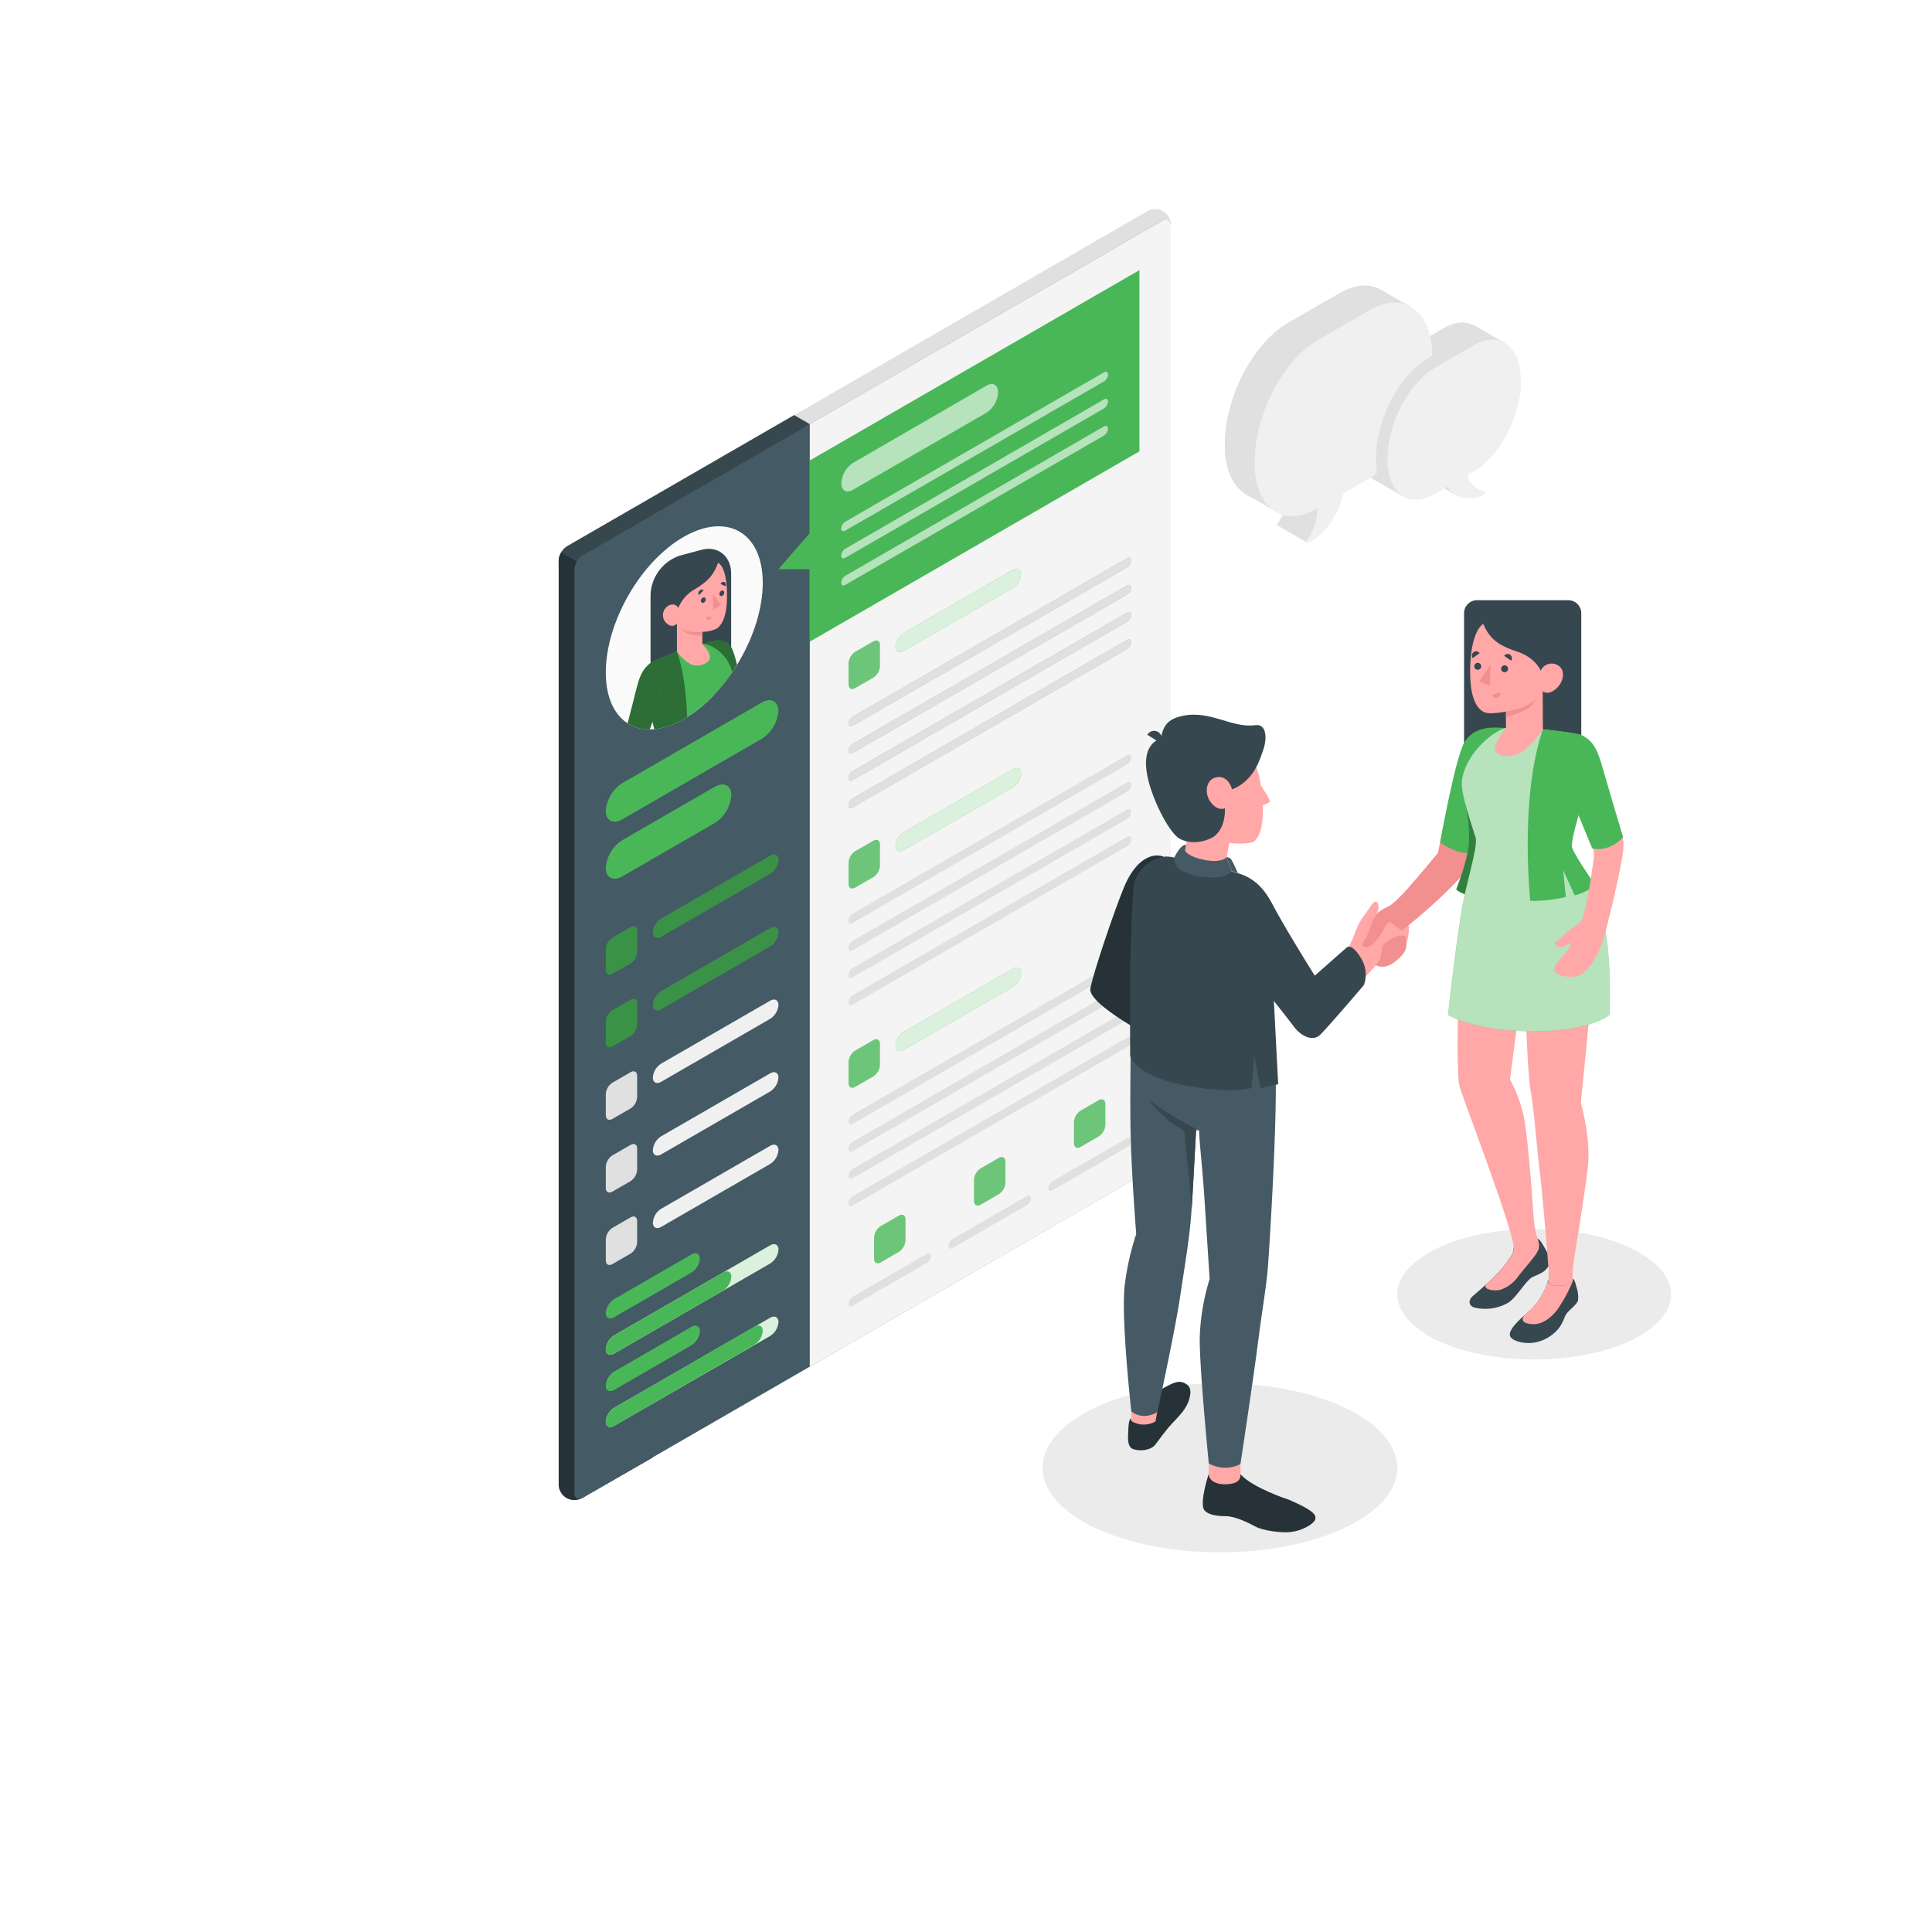<svg class="animated" id="freepik_stories-resume" xmlns="http://www.w3.org/2000/svg" xmlns:xlink="http://www.w3.org/1999/xlink" viewBox="0 0 500 500" version="1.1" xmlns:svgjs="http://svgjs.com/svgjs"><style>svg#freepik_stories-resume:not(.animated) .animable {opacity: 0;}svg#freepik_stories-resume.animated #freepik--speech-bubbles--inject-72 {animation: 1.5s Infinite  linear floating;animation-delay: 1.5s;}            @keyframes floating {                0% {                    opacity: 1;                    transform: translateY(0px);                }                50% {                    transform: translateY(-10px);                }                100% {                    opacity: 1;                    transform: translateY(0px);                }            }        .animator-hidden { display: none; }</style><g id="freepik--Floor--inject-72" class="animable animator-hidden" style="transform-origin: 250px 333.31px;"><path d="M97.75,412.85c84.08,43.93,220.42,43.93,304.5,0s84.09-115.15,0-159.08-220.42-43.93-304.5,0S13.66,368.92,97.75,412.85Z" style="fill: rgb(245, 245, 245); transform-origin: 250px 333.31px;" id="el97liy3ocvz" class="animable"></path></g><g id="freepik--Shadow--inject-72" class="animable" style="transform-origin: 351.13px 359.91px;"><ellipse cx="315.71" cy="379.86" rx="45.91" ry="21.88" style="fill: rgb(235, 235, 235); transform-origin: 315.71px 379.86px;" id="eluegrwdpv1j" class="animable"></ellipse><ellipse cx="397.04" cy="334.96" rx="35.42" ry="16.88" style="fill: rgb(235, 235, 235); transform-origin: 397.04px 334.96px;" id="el8wxog8e6n3u" class="animable"></ellipse></g><g id="freepik--Plants--inject-72" class="animable animator-hidden" style="transform-origin: 125.269px 336.065px;"><path d="M144.59,330.23c-2-10.56-9.32-25.61-18.25-34-8.59-8.06-21.34-10.87-26.42-7.15s-1.75,11.76,8.11,21.56c11.13,11.05,32.5,41.71,36.56,59.08Z" style="fill: #49B758; transform-origin: 121.077px 328.59px;" id="elmns6phr3m8i" class="animable"></path><g id="elyt9v88ryvr"><g style="opacity: 0.2; transform-origin: 121.077px 328.59px;" class="animable" id="elgfl2n9xdn39"><path d="M144.59,330.23c-2-10.56-9.32-25.61-18.25-34-8.59-8.06-21.34-10.87-26.42-7.15s-1.75,11.76,8.11,21.56c11.13,11.05,32.5,41.71,36.56,59.08Z" id="elfr2hxjeboxo" class="animable" style="transform-origin: 121.077px 328.59px;"></path></g></g><path d="M144.59,355.64a.51.51,0,0,1-.5-.46c-2.52-26.6-21.12-56.5-39-62.73a.51.51,0,0,1-.31-.64.51.51,0,0,1,.64-.31c18.54,6.45,37.09,36.17,39.69,63.59a.51.51,0,0,1-.45.55Z" style="fill: rgb(255, 255, 255); transform-origin: 124.933px 323.557px;" id="el5019hnra8to" class="animable"></path><path d="M144.59,382.49s-3.46,2.76-15,1.68-17.49-9.33-17.49-12.87,10.61-4.15,12.91-12.93a15.34,15.34,0,0,1-8.84,4.69c-6,1.13-10.82-.79-12.19-11.72a19.6,19.6,0,0,0,8.82-.73c4.75-1.53,5.88-4.14,4.64-4.7s-7.86,0-12.1-1.61-1-23.69,1.78-25.26,15.93,2.13,18.49,4.11c2.28,1.76,5.48,4.81,4,11.26a16.17,16.17,0,0,0,4-5.88c1.24-3,2.14-2.3,4-1.15a9,9,0,0,1,4.39,6c.45,2.8-.28,12.46-4.22,15.6,0,0,3.78.48,6.87-5.9,0,0,6,2.42,7.36,6.34S154.85,372.53,144.59,382.49Z" style="fill: #49B758; transform-origin: 128.135px 351.541px;" id="el1grh71qhlle" class="animable"></path><path d="M145.61,384.67a.51.51,0,0,1-.5-.44c-2.64-21.61-19.07-50-35.18-60.66a.5.5,0,0,1,.56-.84c16.31,10.85,33,39.53,35.61,61.38a.5.5,0,0,1-.43.56Z" style="fill: rgb(255, 255, 255); transform-origin: 127.906px 353.658px;" id="eljon26006gdm" class="animable"></path></g><g id="freepik--Device--inject-72" class="animable" style="transform-origin: 223.805px 221.165px;"><path d="M146.62,387.69a4.65,4.65,0,0,1-2-3.67V145.11a4.78,4.78,0,0,1,2.17-3.75l150-86.62a4.07,4.07,0,0,1,6.23,3.6L150.82,387.61A4.64,4.64,0,0,1,146.62,387.69Z" style="fill: rgb(224, 224, 224); transform-origin: 223.821px 221.136px;" id="elmk5ayr552dp" class="animable"></path><path d="M148.65,149.65l60.93-39.87-4.06-2.35-58.76,33.93a4.78,4.78,0,0,0-2.17,3.75v2.19Z" style="fill: rgb(55, 71, 79); transform-origin: 177.085px 128.54px;" id="el4qaqqkfwnyb" class="animable"></path><g id="el503k6kk3beh"><path d="M148.65,149.65l60.93-39.87-4.06-2.35-58.76,33.93a4.78,4.78,0,0,0-2.17,3.75v2.19Z" style="fill: rgb(55, 71, 79); opacity: 0.2; transform-origin: 177.085px 128.54px;" class="animable" id="eltz4o2zzspq7"></path></g><path d="M169,156.68,145.22,143a4.43,4.43,0,0,0-.63,2.13V384a4.07,4.07,0,0,0,6.23,3.59L169,377.14Z" style="fill: rgb(38, 50, 56); transform-origin: 156.794px 265.606px;" id="el8vlxfgk9g5r" class="animable"></path><g id="el5wwu28vgfzd"><path d="M169,156.68,145.22,143a4.43,4.43,0,0,0-.63,2.13V384a4.07,4.07,0,0,0,6.23,3.59L169,377.14Z" style="fill: rgb(38, 50, 56); opacity: 0.4; transform-origin: 156.794px 265.606px;" class="animable" id="el7citz7dy4nd"></path></g><path d="M150.82,387.61l150-86.62a4.78,4.78,0,0,0,2.17-3.75V58.34c0-1.38-1-1.94-2.17-1.25l-150,86.62a4.78,4.78,0,0,0-2.17,3.75v238.9C148.65,387.74,149.62,388.3,150.82,387.61Z" style="fill: rgb(69, 90, 100); transform-origin: 225.82px 222.35px;" id="elru5y215kwa" class="animable"></path><g id="elsx8omzrf8ar"><path d="M150.82,387.61l150-86.62a4.78,4.78,0,0,0,2.17-3.75V58.34c0-1.38-1-1.94-2.17-1.25l-150,86.62a4.78,4.78,0,0,0-2.17,3.75v238.9C148.65,387.74,149.62,388.3,150.82,387.61Z" style="fill: rgb(69, 90, 100); opacity: 0.1; transform-origin: 225.82px 222.35px;" class="animable" id="el9hr8hdce9t"></path></g><path d="M161.11,202.64l36-20.8c2.39-1.38,4.33-.4,4.33,2.19a9.29,9.29,0,0,1-4.33,7.19l-36,20.8c-2.4,1.38-4.33.4-4.33-2.19A9.26,9.26,0,0,1,161.11,202.64Z" style="fill: #49B758; transform-origin: 179.11px 196.93px;" id="el5psvupe2rpv" class="animable"></path><path d="M161.11,217.4l23.83-13.76c2.39-1.38,4.33-.4,4.33,2.19a9.29,9.29,0,0,1-4.33,7.19l-23.83,13.76c-2.4,1.38-4.33.4-4.33-2.19A9.26,9.26,0,0,1,161.11,217.4Z" style="fill: #49B758; transform-origin: 173.025px 215.21px;" id="elwxb4t8fh22b" class="animable"></path><path d="M158.51,242.66l4.66-2.69c1-.55,1.73-.1,1.73,1v5.38a3.83,3.83,0,0,1-1.73,3L158.51,252c-1,.56-1.73.11-1.73-1v-5.38A3.84,3.84,0,0,1,158.51,242.66Z" style="fill: #49B758; transform-origin: 160.84px 245.988px;" id="elik7me86putf" class="animable"></path><g id="elkcpieyztxmg"><path d="M158.51,242.66l4.66-2.69c1-.55,1.73-.1,1.73,1v5.38a3.83,3.83,0,0,1-1.73,3L158.51,252c-1,.56-1.73.11-1.73-1v-5.38A3.84,3.84,0,0,1,158.51,242.66Z" style="opacity: 0.2; transform-origin: 160.84px 245.988px;" class="animable" id="elwsullt4riy"></path></g><path d="M158.51,261.43l4.66-2.69c1-.56,1.73-.11,1.73,1v5.38a3.86,3.86,0,0,1-1.73,3l-4.66,2.69c-1,.55-1.73.1-1.73-1v-5.38A3.81,3.81,0,0,1,158.51,261.43Z" style="fill: #49B758; transform-origin: 160.84px 264.772px;" id="el6h72bfg007s" class="animable"></path><g id="elehevbzy5juw"><g style="opacity: 0.2; transform-origin: 160.84px 264.772px;" class="animable" id="elln6p7561ko"><path d="M158.51,261.43l4.66-2.69c1-.56,1.73-.11,1.73,1v5.38a3.86,3.86,0,0,1-1.73,3l-4.66,2.69c-1,.55-1.73.1-1.73-1v-5.38A3.81,3.81,0,0,1,158.51,261.43Z" id="elt24dnf7p5m8" class="animable" style="transform-origin: 160.84px 264.772px;"></path></g></g><path d="M171.13,256.49l28.16-16.27c1.2-.69,2.17-.2,2.17,1.1a4.64,4.64,0,0,1-2.17,3.59l-28.16,16.27c-1.2.69-2.17.2-2.17-1.1A4.64,4.64,0,0,1,171.13,256.49Z" style="fill: #49B758; transform-origin: 185.21px 250.7px;" id="elldbfs76nnph" class="animable"></path><g id="elxy9dy0bt7f8"><path d="M171.13,256.49l28.16-16.27c1.2-.69,2.17-.2,2.17,1.1a4.64,4.64,0,0,1-2.17,3.59l-28.16,16.27c-1.2.69-2.17.2-2.17-1.1A4.64,4.64,0,0,1,171.13,256.49Z" style="opacity: 0.2; transform-origin: 185.21px 250.7px;" class="animable" id="elunste152bb"></path></g><path d="M158.51,280.19l4.66-2.69c1-.56,1.73-.11,1.73,1v5.38a3.85,3.85,0,0,1-1.73,3l-4.66,2.69c-1,.55-1.73.1-1.73-1v-5.38A3.81,3.81,0,0,1,158.51,280.19Z" style="fill: rgb(224, 224, 224); transform-origin: 160.84px 283.532px;" id="el39eli4tpd59" class="animable"></path><path d="M171.13,275.25,199.29,259c1.2-.69,2.17-.2,2.17,1.1a4.62,4.62,0,0,1-2.17,3.59l-28.16,16.27c-1.2.69-2.17.2-2.17-1.1A4.64,4.64,0,0,1,171.13,275.25Z" style="fill: rgb(240, 240, 240); transform-origin: 185.21px 269.48px;" id="elo2u9jnsb27" class="animable"></path><path d="M158.51,299l4.66-2.69c1-.56,1.73-.11,1.73,1v5.38a3.85,3.85,0,0,1-1.73,3l-4.66,2.69c-1,.55-1.73.1-1.73-1V302A3.81,3.81,0,0,1,158.51,299Z" style="fill: rgb(224, 224, 224); transform-origin: 160.84px 302.342px;" id="el0kkdlt1vpdbf" class="animable"></path><path d="M171.13,294.06l28.16-16.26c1.2-.7,2.17-.2,2.17,1.09a4.64,4.64,0,0,1-2.17,3.6l-28.16,16.26c-1.2.69-2.17.2-2.17-1.1A4.64,4.64,0,0,1,171.13,294.06Z" style="fill: rgb(240, 240, 240); transform-origin: 185.21px 288.273px;" id="ell24k7yxw7h" class="animable"></path><path d="M158.51,317.76l4.66-2.69c1-.56,1.73-.11,1.73,1v5.38a3.85,3.85,0,0,1-1.73,3l-4.66,2.69c-1,.55-1.73.1-1.73-1v-5.38A3.81,3.81,0,0,1,158.51,317.76Z" style="fill: rgb(224, 224, 224); transform-origin: 160.84px 321.102px;" id="el0gnj9a0hjntv" class="animable"></path><path d="M171.13,312.82l28.16-16.26c1.2-.7,2.17-.2,2.17,1.09a4.64,4.64,0,0,1-2.17,3.6l-28.16,16.26c-1.2.69-2.17.2-2.17-1.1A4.64,4.64,0,0,1,171.13,312.82Z" style="fill: rgb(240, 240, 240); transform-origin: 185.21px 307.033px;" id="el2rudncoga0d" class="animable"></path><path d="M158.94,336.22l20-11.57c1.2-.69,2.17-.2,2.17,1.1a4.64,4.64,0,0,1-2.17,3.59l-20,11.57c-1.19.69-2.16.2-2.16-1.09A4.65,4.65,0,0,1,158.94,336.22Z" style="fill: #49B758; transform-origin: 168.945px 332.78px;" id="elskos8gawvm" class="animable"></path><path d="M158.94,345.6l40.35-23.29c1.2-.69,2.17-.2,2.17,1.09a4.64,4.64,0,0,1-2.17,3.6l-40.35,23.29c-1.19.69-2.16.2-2.16-1.09A4.65,4.65,0,0,1,158.94,345.6Z" style="fill: #49B758; transform-origin: 179.12px 336.3px;" id="eldfqvet72q6p" class="animable"></path><g id="elaqex7agrdv9"><path d="M158.94,345.6l40.35-23.29c1.2-.69,2.17-.2,2.17,1.09a4.64,4.64,0,0,1-2.17,3.6l-40.35,23.29c-1.19.69-2.16.2-2.16-1.09A4.65,4.65,0,0,1,158.94,345.6Z" style="fill: rgb(255, 255, 255); opacity: 0.8; transform-origin: 179.12px 336.3px;" class="animable" id="elxxzcceydgj"></path></g><path d="M158.94,345.6l28.17-16.26c1.19-.69,2.16-.2,2.16,1.1a4.65,4.65,0,0,1-2.16,3.59l-28.17,16.26c-1.19.69-2.16.2-2.16-1.09A4.65,4.65,0,0,1,158.94,345.6Z" style="fill: #49B758; transform-origin: 173.025px 339.815px;" id="elg0ee7sq0s1r" class="animable"></path><path d="M158.94,355l20-11.57c1.2-.69,2.17-.2,2.17,1.1a4.64,4.64,0,0,1-2.17,3.59l-20,11.57c-1.19.69-2.16.2-2.16-1.09A4.65,4.65,0,0,1,158.94,355Z" style="fill: #49B758; transform-origin: 168.945px 351.56px;" id="el0w9ymk3juiz" class="animable"></path><path d="M171.13,237.72l28.16-16.26c1.2-.69,2.17-.2,2.17,1.1a4.64,4.64,0,0,1-2.17,3.59l-28.16,16.26c-1.2.69-2.17.2-2.17-1.09A4.64,4.64,0,0,1,171.13,237.72Z" style="fill: #49B758; transform-origin: 185.21px 231.935px;" id="elpkw08p1xl9" class="animable"></path><g id="elb0duls6whkk"><path d="M171.13,237.72l28.16-16.26c1.2-.69,2.17-.2,2.17,1.1a4.64,4.64,0,0,1-2.17,3.59l-28.16,16.26c-1.2.69-2.17.2-2.17-1.09A4.64,4.64,0,0,1,171.13,237.72Z" style="opacity: 0.2; transform-origin: 185.21px 231.935px;" class="animable" id="els5remd5ec5"></path></g><path d="M158.94,355l20-11.57c1.2-.69,2.17-.2,2.17,1.1a4.64,4.64,0,0,1-2.17,3.59l-20,11.57c-1.19.69-2.16.2-2.16-1.09A4.65,4.65,0,0,1,158.94,355Z" style="fill: #49B758; transform-origin: 168.945px 351.56px;" id="elzpkajsp7xng" class="animable"></path><path d="M158.94,364.35l40.35-23.29c1.2-.69,2.17-.2,2.17,1.09a4.64,4.64,0,0,1-2.17,3.6L158.94,369c-1.19.7-2.16.2-2.16-1.09A4.65,4.65,0,0,1,158.94,364.35Z" style="fill: #49B758; transform-origin: 179.12px 355.032px;" id="ela4chmbkfs47" class="animable"></path><g id="elhxqgupbtax9"><path d="M158.94,364.35l40.35-23.29c1.2-.69,2.17-.2,2.17,1.09a4.64,4.64,0,0,1-2.17,3.6L158.94,369c-1.19.7-2.16.2-2.16-1.09A4.65,4.65,0,0,1,158.94,364.35Z" style="fill: rgb(255, 255, 255); opacity: 0.8; transform-origin: 179.12px 355.032px;" class="animable" id="elgdeutkqac4k"></path></g><path d="M158.94,364.35l36.29-21c1.2-.69,2.17-.2,2.17,1.1a4.64,4.64,0,0,1-2.17,3.59l-36.29,21c-1.19.7-2.16.2-2.16-1.09A4.65,4.65,0,0,1,158.94,364.35Z" style="fill: #49B758; transform-origin: 177.09px 356.197px;" id="elss0y6hu54u" class="animable"></path><path d="M300.84,57.09l-91.26,52.69v243.9L300.84,301a4.78,4.78,0,0,0,2.17-3.75V58.34C303,57,302,56.4,300.84,57.09Z" style="fill: rgb(235, 235, 235); transform-origin: 256.295px 205.241px;" id="ellemia0t4z38" class="animable"></path><g id="elxowtw6l7hy8"><path d="M300.84,57.09l-91.26,52.69v243.9L300.84,301a4.78,4.78,0,0,0,2.17-3.75V58.34C303,57,302,56.4,300.84,57.09Z" style="fill: rgb(250, 250, 250); opacity: 0.6; transform-origin: 256.295px 205.241px;" class="animable" id="elq8gh5965y4e"></path></g><polygon points="209.58 119.16 209.58 137.92 201.46 147.3 209.58 147.3 209.58 166.06 294.88 116.81 294.88 69.91 209.58 119.16" style="fill: #49B758; transform-origin: 248.17px 117.985px;" id="ellpbhgmxath" class="animable"></polygon><g id="elc90e9k5qedr"><g style="opacity: 0.6; transform-origin: 238.02px 113.285px;" class="animable" id="el59gxxsguusv"><path d="M220.74,119.81l34.56-20c1.67-1,3-.18,3,1.75v0a6.72,6.72,0,0,1-3,5.25l-34.56,19.95c-1.68,1-3,.18-3-1.75v0A6.69,6.69,0,0,1,220.74,119.81Z" style="fill: rgb(255, 255, 255); transform-origin: 238.02px 113.285px;" id="el8y478j0d033" class="animable"></path></g></g><path d="M218.79,135l66.89-38.62c.6-.34,1.08-.1,1.08.55a2.32,2.32,0,0,1-1.08,1.8L218.79,137.3c-.6.34-1.08.1-1.08-.55A2.32,2.32,0,0,1,218.79,135Z" style="fill: #49B758; transform-origin: 252.235px 116.84px;" id="ely6qsc2dg7g" class="animable"></path><path d="M218.79,135l66.89-38.62c.6-.34,1.08-.1,1.08.55a2.32,2.32,0,0,1-1.08,1.8L218.79,137.3c-.6.34-1.08.1-1.08-.55A2.32,2.32,0,0,1,218.79,135Z" style="fill: #49B758; transform-origin: 252.235px 116.84px;" id="elrh0ea05a2h" class="animable"></path><g id="ely8b18zvo4m7"><path d="M218.79,135l66.89-38.62c.6-.34,1.08-.1,1.08.55a2.32,2.32,0,0,1-1.08,1.8L218.79,137.3c-.6.34-1.08.1-1.08-.55A2.32,2.32,0,0,1,218.79,135Z" style="fill: rgb(255, 255, 255); opacity: 0.6; transform-origin: 252.235px 116.84px;" class="animable" id="elgbldoqdf36"></path></g><path d="M218.79,142l66.89-38.62c.6-.35,1.08-.1,1.08.55a2.3,2.3,0,0,1-1.08,1.79l-66.89,38.62c-.6.35-1.08.1-1.08-.55A2.3,2.3,0,0,1,218.79,142Z" style="fill: #49B758; transform-origin: 252.235px 123.86px;" id="el9zcfras8918" class="animable"></path><g id="elcgatog3283w"><path d="M218.79,142l66.89-38.62c.6-.35,1.08-.1,1.08.55a2.3,2.3,0,0,1-1.08,1.79l-66.89,38.62c-.6.35-1.08.1-1.08-.55A2.3,2.3,0,0,1,218.79,142Z" style="fill: rgb(255, 255, 255); opacity: 0.6; transform-origin: 252.235px 123.86px;" class="animable" id="elp0q8sofohfh"></path></g><g id="el6pib9bmzwm"><path d="M218.79,149l66.89-38.62c.6-.34,1.08-.1,1.08.55a2.32,2.32,0,0,1-1.08,1.8l-66.89,38.62c-.6.34-1.08.1-1.08-.55A2.32,2.32,0,0,1,218.79,149Z" style="fill: rgb(255, 255, 255); opacity: 0.6; transform-origin: 252.235px 130.865px;" class="animable" id="elj544rcbfzc7"></path></g><path d="M221.31,168.7,226,166c1-.56,1.73-.11,1.73,1v5.38a3.84,3.84,0,0,1-1.73,3l-4.66,2.69c-1,.55-1.73.1-1.73-1V171.7A3.81,3.81,0,0,1,221.31,168.7Z" style="fill: #49B758; transform-origin: 223.67px 172.032px;" id="elub3wfgtlun" class="animable"></path><g id="elv4a7kv8t4fm"><path d="M221.31,168.7,226,166c1-.56,1.73-.11,1.73,1v5.38a3.84,3.84,0,0,1-1.73,3l-4.66,2.69c-1,.55-1.73.1-1.73-1V171.7A3.81,3.81,0,0,1,221.31,168.7Z" style="fill: rgb(255, 255, 255); opacity: 0.2; transform-origin: 223.67px 172.032px;" class="animable" id="eld3ofjm6sklp"></path></g><path d="M233.93,163.76l28.16-16.27c1.2-.69,2.17-.2,2.17,1.1a4.64,4.64,0,0,1-2.17,3.59l-28.16,16.27c-1.2.69-2.17.2-2.17-1.1A4.64,4.64,0,0,1,233.93,163.76Z" style="fill: #49B758; transform-origin: 248.01px 157.97px;" id="el8ez9b8a6437" class="animable"></path><g id="elm30qeexo54o"><path d="M233.93,163.76l28.16-16.27c1.2-.69,2.17-.2,2.17,1.1a4.64,4.64,0,0,1-2.17,3.59l-28.16,16.27c-1.2.69-2.17.2-2.17-1.1A4.64,4.64,0,0,1,233.93,163.76Z" style="fill: rgb(255, 255, 255); opacity: 0.8; transform-origin: 248.01px 157.97px;" class="animable" id="el2g6qgiu6igd"></path></g><path d="M220.66,185.5l71-41c.6-.35,1.08-.1,1.08.54a2.31,2.31,0,0,1-1.08,1.8l-71,41c-.6.35-1.08.1-1.08-.55A2.3,2.3,0,0,1,220.66,185.5Z" style="fill: #49B758; transform-origin: 256.16px 166.17px;" id="elrddsuad966r" class="animable"></path><path d="M220.66,192.53l71-41c.6-.34,1.08-.1,1.08.55a2.32,2.32,0,0,1-1.08,1.8l-71,41c-.6.34-1.08.1-1.08-.55A2.32,2.32,0,0,1,220.66,192.53Z" style="fill: #49B758; transform-origin: 256.16px 173.205px;" id="elp65cj0wkt5r" class="animable"></path><path d="M220.66,199.57l71-41c.6-.35,1.08-.1,1.08.54a2.31,2.31,0,0,1-1.08,1.8l-71,41c-.6.35-1.08.1-1.08-.54A2.31,2.31,0,0,1,220.66,199.57Z" style="fill: #49B758; transform-origin: 256.16px 180.24px;" id="elhn5n8j7rl0b" class="animable"></path><path d="M220.66,206.62l71-41c.6-.34,1.08-.1,1.08.55a2.32,2.32,0,0,1-1.08,1.8l-71,41c-.6.34-1.08.1-1.08-.55A2.32,2.32,0,0,1,220.66,206.62Z" style="fill: #49B758; transform-origin: 256.16px 187.295px;" id="elzgn4qtjg8ug" class="animable"></path><path d="M220.66,185.5l71-41c.6-.35,1.08-.1,1.08.54a2.31,2.31,0,0,1-1.08,1.8l-71,41c-.6.35-1.08.1-1.08-.55A2.3,2.3,0,0,1,220.66,185.5Z" style="fill: rgb(224, 224, 224); transform-origin: 256.16px 166.17px;" id="ellbfg6va8gl" class="animable"></path><path d="M220.66,192.53l71-41c.6-.34,1.08-.1,1.08.55a2.32,2.32,0,0,1-1.08,1.8l-71,41c-.6.34-1.08.1-1.08-.55A2.32,2.32,0,0,1,220.66,192.53Z" style="fill: rgb(224, 224, 224); transform-origin: 256.16px 173.205px;" id="el66tt64i6nmr" class="animable"></path><path d="M220.66,199.57l71-41c.6-.35,1.08-.1,1.08.54a2.31,2.31,0,0,1-1.08,1.8l-71,41c-.6.35-1.08.1-1.08-.54A2.31,2.31,0,0,1,220.66,199.57Z" style="fill: rgb(224, 224, 224); transform-origin: 256.16px 180.24px;" id="eloh36j1aqasd" class="animable"></path><path d="M220.66,206.62l71-41c.6-.34,1.08-.1,1.08.55a2.32,2.32,0,0,1-1.08,1.8l-71,41c-.6.34-1.08.1-1.08-.55A2.32,2.32,0,0,1,220.66,206.62Z" style="fill: rgb(224, 224, 224); transform-origin: 256.16px 187.295px;" id="elp034q16gchk" class="animable"></path><g id="elnfxncj8kxal"><path d="M220.66,185.5l71-41c.6-.35,1.08-.1,1.08.54a2.31,2.31,0,0,1-1.08,1.8l-71,41c-.6.35-1.08.1-1.08-.55A2.3,2.3,0,0,1,220.66,185.5Z" style="fill: rgb(224, 224, 224); opacity: 0.8; transform-origin: 256.16px 166.17px;" class="animable" id="elo1xp56obfwj"></path></g><g id="elohsb2rnd0dh"><path d="M220.66,192.53l71-41c.6-.34,1.08-.1,1.08.55a2.32,2.32,0,0,1-1.08,1.8l-71,41c-.6.34-1.08.1-1.08-.55A2.32,2.32,0,0,1,220.66,192.53Z" style="fill: rgb(224, 224, 224); opacity: 0.8; transform-origin: 256.16px 173.205px;" class="animable" id="el2h52u1dzo9w"></path></g><g id="el7bdo8jaajzj"><path d="M220.66,199.57l71-41c.6-.35,1.08-.1,1.08.54a2.31,2.31,0,0,1-1.08,1.8l-71,41c-.6.35-1.08.1-1.08-.54A2.31,2.31,0,0,1,220.66,199.57Z" style="fill: rgb(224, 224, 224); opacity: 0.8; transform-origin: 256.16px 180.24px;" class="animable" id="el0jd4nf9plkbk"></path></g><g id="el8gbtz4jpoje"><path d="M220.66,206.62l71-41c.6-.34,1.08-.1,1.08.55a2.32,2.32,0,0,1-1.08,1.8l-71,41c-.6.34-1.08.1-1.08-.55A2.32,2.32,0,0,1,220.66,206.62Z" style="fill: rgb(224, 224, 224); opacity: 0.8; transform-origin: 256.16px 187.295px;" class="animable" id="elah6a724oji"></path></g><path d="M220.66,236.5l71-41c.6-.35,1.08-.1,1.08.54a2.31,2.31,0,0,1-1.08,1.8l-71,41c-.6.35-1.08.1-1.08-.55A2.3,2.3,0,0,1,220.66,236.5Z" style="fill: rgb(224, 224, 224); transform-origin: 256.16px 217.17px;" id="elxt3sve0ow6" class="animable"></path><path d="M220.66,243.53l71-41c.6-.34,1.08-.1,1.08.55a2.32,2.32,0,0,1-1.08,1.8l-71,41c-.6.34-1.08.1-1.08-.55A2.32,2.32,0,0,1,220.66,243.53Z" style="fill: rgb(224, 224, 224); transform-origin: 256.16px 224.205px;" id="elna7m4bws8h" class="animable"></path><path d="M220.66,250.57l71-41c.6-.35,1.08-.1,1.08.54a2.31,2.31,0,0,1-1.08,1.8l-71,41c-.6.35-1.08.1-1.08-.54A2.31,2.31,0,0,1,220.66,250.57Z" style="fill: rgb(224, 224, 224); transform-origin: 256.16px 231.24px;" id="elox3ui6wwnf" class="animable"></path><path d="M220.66,257.62l71-41c.6-.34,1.08-.1,1.08.55a2.32,2.32,0,0,1-1.08,1.8l-71,41c-.6.34-1.08.1-1.08-.55A2.32,2.32,0,0,1,220.66,257.62Z" style="fill: rgb(224, 224, 224); transform-origin: 256.16px 238.295px;" id="elu8j1aazeprh" class="animable"></path><g id="el0nt3h7o9cj"><path d="M220.66,236.5l71-41c.6-.35,1.08-.1,1.08.54a2.31,2.31,0,0,1-1.08,1.8l-71,41c-.6.35-1.08.1-1.08-.55A2.3,2.3,0,0,1,220.66,236.5Z" style="fill: rgb(224, 224, 224); opacity: 0.8; transform-origin: 256.16px 217.17px;" class="animable" id="elqhp0mucb7vo"></path></g><g id="elsy69lkkck89"><path d="M220.66,243.53l71-41c.6-.34,1.08-.1,1.08.55a2.32,2.32,0,0,1-1.08,1.8l-71,41c-.6.34-1.08.1-1.08-.55A2.32,2.32,0,0,1,220.66,243.53Z" style="fill: rgb(224, 224, 224); opacity: 0.8; transform-origin: 256.16px 224.205px;" class="animable" id="elk6odkh7uv5"></path></g><g id="el6z3xnbx4s6p"><path d="M220.66,250.57l71-41c.6-.35,1.08-.1,1.08.54a2.31,2.31,0,0,1-1.08,1.8l-71,41c-.6.35-1.08.1-1.08-.54A2.31,2.31,0,0,1,220.66,250.57Z" style="fill: rgb(224, 224, 224); opacity: 0.8; transform-origin: 256.16px 231.24px;" class="animable" id="elt64p88534sb"></path></g><g id="elrh23l0rmok"><path d="M220.66,257.62l71-41c.6-.34,1.08-.1,1.08.55a2.32,2.32,0,0,1-1.08,1.8l-71,41c-.6.34-1.08.1-1.08-.55A2.32,2.32,0,0,1,220.66,257.62Z" style="fill: rgb(224, 224, 224); opacity: 0.8; transform-origin: 256.16px 238.295px;" class="animable" id="elndhwmct3bs"></path></g><path d="M220.66,288.5l71-41c.6-.35,1.08-.1,1.08.54a2.31,2.31,0,0,1-1.08,1.8l-71,41c-.6.35-1.08.1-1.08-.55A2.3,2.3,0,0,1,220.66,288.5Z" style="fill: rgb(224, 224, 224); transform-origin: 256.16px 269.17px;" id="elm54p9xbq7yj" class="animable"></path><path d="M220.66,295.53l71-41c.6-.34,1.08-.1,1.08.55a2.32,2.32,0,0,1-1.08,1.8l-71,41c-.6.34-1.08.1-1.08-.55A2.32,2.32,0,0,1,220.66,295.53Z" style="fill: rgb(224, 224, 224); transform-origin: 256.16px 276.205px;" id="elo7g9tck9va8" class="animable"></path><path d="M220.66,302.57l71-41c.6-.35,1.08-.1,1.08.54a2.31,2.31,0,0,1-1.08,1.8l-71,41c-.6.35-1.08.1-1.08-.54A2.31,2.31,0,0,1,220.66,302.57Z" style="fill: rgb(224, 224, 224); transform-origin: 256.16px 283.24px;" id="el9eyuki4ctiw" class="animable"></path><path d="M220.66,309.62l71-41c.6-.34,1.08-.1,1.08.55a2.32,2.32,0,0,1-1.08,1.8l-71,41c-.6.34-1.08.1-1.08-.55A2.32,2.32,0,0,1,220.66,309.62Z" style="fill: rgb(224, 224, 224); transform-origin: 256.16px 290.295px;" id="el5zo8t4yufnc" class="animable"></path><g id="eloqrvfc18fm"><path d="M220.66,288.5l71-41c.6-.35,1.08-.1,1.08.54a2.31,2.31,0,0,1-1.08,1.8l-71,41c-.6.35-1.08.1-1.08-.55A2.3,2.3,0,0,1,220.66,288.5Z" style="fill: rgb(224, 224, 224); opacity: 0.8; transform-origin: 256.16px 269.17px;" class="animable" id="elymviimntnvi"></path></g><g id="ele05ubu3nzle"><path d="M220.66,295.53l71-41c.6-.34,1.08-.1,1.08.55a2.32,2.32,0,0,1-1.08,1.8l-71,41c-.6.34-1.08.1-1.08-.55A2.32,2.32,0,0,1,220.66,295.53Z" style="fill: rgb(224, 224, 224); opacity: 0.8; transform-origin: 256.16px 276.205px;" class="animable" id="el0sqjvg61xkum"></path></g><g id="elju923cj776m"><path d="M220.66,302.57l71-41c.6-.35,1.08-.1,1.08.54a2.31,2.31,0,0,1-1.08,1.8l-71,41c-.6.35-1.08.1-1.08-.54A2.31,2.31,0,0,1,220.66,302.57Z" style="fill: rgb(224, 224, 224); opacity: 0.8; transform-origin: 256.16px 283.24px;" class="animable" id="el33cvydjwdym"></path></g><g id="elwetnl40nbk"><path d="M220.66,309.62l71-41c.6-.34,1.08-.1,1.08.55a2.32,2.32,0,0,1-1.08,1.8l-71,41c-.6.34-1.08.1-1.08-.55A2.32,2.32,0,0,1,220.66,309.62Z" style="fill: rgb(224, 224, 224); opacity: 0.8; transform-origin: 256.16px 290.295px;" class="animable" id="el1v26g3nubswj"></path></g><path d="M221.31,220.29,226,217.6c1-.55,1.73-.1,1.73,1V224a3.81,3.81,0,0,1-1.73,3l-4.66,2.69c-1,.55-1.73.11-1.73-1v-5.38A3.82,3.82,0,0,1,221.31,220.29Z" style="fill: #49B758; transform-origin: 223.67px 223.646px;" id="el9f7m9lu1g9" class="animable"></path><g id="elgy8kkq62r5l"><path d="M221.31,220.29,226,217.6c1-.55,1.73-.1,1.73,1V224a3.81,3.81,0,0,1-1.73,3l-4.66,2.69c-1,.55-1.73.11-1.73-1v-5.38A3.82,3.82,0,0,1,221.31,220.29Z" style="fill: rgb(255, 255, 255); opacity: 0.2; transform-origin: 223.67px 223.646px;" class="animable" id="elsjtkrete1v"></path></g><path d="M233.93,215.35l28.16-16.26c1.2-.69,2.17-.2,2.17,1.09a4.64,4.64,0,0,1-2.17,3.6L233.93,220c-1.2.69-2.17.2-2.17-1.09A4.64,4.64,0,0,1,233.93,215.35Z" style="fill: #49B758; transform-origin: 248.01px 209.545px;" id="ele12yrfvemqj" class="animable"></path><g id="elgyv2ldtlojf"><path d="M233.93,215.35l28.16-16.26c1.2-.69,2.17-.2,2.17,1.09a4.64,4.64,0,0,1-2.17,3.6L233.93,220c-1.2.69-2.17.2-2.17-1.09A4.64,4.64,0,0,1,233.93,215.35Z" style="fill: rgb(255, 255, 255); opacity: 0.8; transform-origin: 248.01px 209.545px;" class="animable" id="el6cr25ms2j0c"></path></g><path d="M221.31,271.89,226,269.2c1-.56,1.73-.11,1.73,1v5.38a3.82,3.82,0,0,1-1.73,3l-4.66,2.69c-1,.55-1.73.1-1.73-1v-5.38A3.81,3.81,0,0,1,221.31,271.89Z" style="fill: #49B758; transform-origin: 223.67px 275.232px;" id="el92lpvkrnemc" class="animable"></path><g id="elcgob47bq5wt"><path d="M221.31,271.89,226,269.2c1-.56,1.73-.11,1.73,1v5.38a3.82,3.82,0,0,1-1.73,3l-4.66,2.69c-1,.55-1.73.1-1.73-1v-5.38A3.81,3.81,0,0,1,221.31,271.89Z" style="fill: rgb(255, 255, 255); opacity: 0.2; transform-origin: 223.67px 275.232px;" class="animable" id="elwcip0ecd0uc"></path></g><path d="M233.93,267l28.16-16.27c1.2-.69,2.17-.2,2.17,1.1a4.65,4.65,0,0,1-2.17,3.6l-28.16,16.26c-1.2.69-2.17.2-2.17-1.1A4.64,4.64,0,0,1,233.93,267Z" style="fill: #49B758; transform-origin: 248.01px 261.21px;" id="elxbu5fesspuc" class="animable"></path><g id="elwdw0h8sbdoc"><path d="M233.93,267l28.16-16.27c1.2-.69,2.17-.2,2.17,1.1a4.65,4.65,0,0,1-2.17,3.6l-28.16,16.26c-1.2.69-2.17.2-2.17-1.1A4.64,4.64,0,0,1,233.93,267Z" style="fill: rgb(255, 255, 255); opacity: 0.8; transform-origin: 248.01px 261.21px;" class="animable" id="ela5l93gq3el6"></path></g><path d="M227.94,317.31l4.66-2.69c1-.55,1.74-.1,1.74,1V321a3.82,3.82,0,0,1-1.74,3l-4.66,2.69c-.95.56-1.73.11-1.73-1v-5.38A3.86,3.86,0,0,1,227.94,317.31Z" style="fill: #49B758; transform-origin: 230.275px 320.658px;" id="elezzksjat1zd" class="animable"></path><path d="M220.66,335.59l19.23-11.1c.6-.34,1.08-.1,1.08.55a2.32,2.32,0,0,1-1.08,1.8l-19.23,11.1c-.6.34-1.08.1-1.08-.55A2.32,2.32,0,0,1,220.66,335.59Z" style="fill: rgb(224, 224, 224); transform-origin: 230.275px 331.215px;" id="elnflm5bfwq6" class="animable"></path><path d="M253.81,302.37l4.66-2.69c.95-.55,1.73-.1,1.73,1v5.38a3.83,3.83,0,0,1-1.73,3l-4.66,2.69c-1,.55-1.74.11-1.74-1v-5.38A3.83,3.83,0,0,1,253.81,302.37Z" style="fill: #49B758; transform-origin: 256.135px 305.716px;" id="elctfymff138p" class="animable"></path><path d="M246.52,320.65l19.23-11.1c.6-.35,1.08-.1,1.08.55a2.3,2.3,0,0,1-1.08,1.79L246.52,323c-.6.35-1.08.1-1.08-.54A2.31,2.31,0,0,1,246.52,320.65Z" style="fill: rgb(224, 224, 224); transform-origin: 256.135px 316.275px;" id="elj8sndct8nmb" class="animable"></path><path d="M279.67,287.43l4.66-2.69c.95-.56,1.73-.11,1.73,1v5.38a3.85,3.85,0,0,1-1.73,3l-4.66,2.69c-1,.55-1.73.1-1.73-1v-5.38A3.81,3.81,0,0,1,279.67,287.43Z" style="fill: #49B758; transform-origin: 282px 290.772px;" id="el7hp2lprunlo" class="animable"></path><g id="el4oe2v4j6wl2"><path d="M227.94,317.31l4.66-2.69c1-.55,1.74-.1,1.74,1V321a3.82,3.82,0,0,1-1.74,3l-4.66,2.69c-.95.56-1.73.11-1.73-1v-5.38A3.86,3.86,0,0,1,227.94,317.31Z" style="fill: rgb(255, 255, 255); opacity: 0.2; transform-origin: 230.275px 320.658px;" class="animable" id="el4hrrek1oks1"></path></g><g id="elvu5xko1smjs"><path d="M253.81,302.37l4.66-2.69c.95-.55,1.73-.1,1.73,1v5.38a3.83,3.83,0,0,1-1.73,3l-4.66,2.69c-1,.55-1.74.11-1.74-1v-5.38A3.83,3.83,0,0,1,253.81,302.37Z" style="fill: rgb(255, 255, 255); opacity: 0.2; transform-origin: 256.135px 305.716px;" class="animable" id="el7mjssl3ryye"></path></g><g id="el8vwpm6znefc"><path d="M279.67,287.43l4.66-2.69c.95-.56,1.73-.11,1.73,1v5.38a3.85,3.85,0,0,1-1.73,3l-4.66,2.69c-1,.55-1.73.1-1.73-1v-5.38A3.81,3.81,0,0,1,279.67,287.43Z" style="fill: rgb(255, 255, 255); opacity: 0.2; transform-origin: 282px 290.772px;" class="animable" id="elgzlinicfop5"></path></g><path d="M272.38,305.71l19.23-11.1c.6-.35,1.08-.1,1.08.54a2.31,2.31,0,0,1-1.08,1.8l-19.23,11.1c-.59.35-1.08.1-1.08-.55A2.33,2.33,0,0,1,272.38,305.71Z" style="fill: rgb(224, 224, 224); transform-origin: 281.995px 301.33px;" id="elxwhfnfvc8h" class="animable"></path><g style="clip-path: url(&quot;#freepik--clip-path--inject-72&quot;); transform-origin: 177.09px 164.826px;" id="el56gvjt5j25k" class="animable"><path d="M177.09,138.86c-11.22,6.32-20.31,22.07-20.31,35.17s9.09,18.48,20.31,12,20.31-22.22,20.31-35.18S188.3,132.53,177.09,138.86Z" style="fill: rgb(250, 250, 250); transform-origin: 177.09px 162.489px;" id="elafsend8mtmc" class="animable"></path><path d="M177.09,138.86c-11.22,6.32-20.31,22.07-20.31,35.17s9.09,18.48,20.31,12,20.31-22.22,20.31-35.18S188.3,132.53,177.09,138.86Z" style="fill: none; transform-origin: 177.09px 162.489px;" id="eln2vr6rxpvp" class="animable"></path><path d="M177.09,138.86c-11.22,6.32-20.31,22.07-20.31,35.17s9.09,18.48,20.31,12,20.31-22.22,20.31-35.18S188.3,132.53,177.09,138.86Z" style="fill: none; transform-origin: 177.09px 162.489px;" id="el4dfjwt381h9" class="animable"></path><path d="M186.93,179.23l-16.26,4.36a1.77,1.77,0,0,1-2.31-1.86V154.05A11.1,11.1,0,0,1,176,143.78l5.56-1.49c4.23-1.13,7.66,1.63,7.66,6.16v27.69A3.35,3.35,0,0,1,186.93,179.23Z" style="fill: rgb(55, 71, 79); transform-origin: 178.786px 162.857px;" id="eljyxxxv13np" class="animable"></path><path d="M187.71,186.39,186,178.84s0-10.19-1.45-11.13-1.87-1.12-1.87-1.12c1.86-.64,5.78-1.12,7,2.46,1.17,3.38,2.92,11.71,3.75,15.81Z" style="fill: rgb(242, 143, 143); transform-origin: 188.055px 176.266px;" id="elxjifr5uhv6" class="animable"></path><path d="M187.57,186.43l-5.8-19.75c2.57-1,5.87-1.83,7.47.82,1.44,2.38,3.74,14.85,4.19,17.36Z" style="fill: #49B758; transform-origin: 187.6px 176.076px;" id="elp9luyoxmyfm" class="animable"></path><g id="el3atgxsgbcha"><g style="opacity: 0.4; transform-origin: 187.6px 176.076px;" class="animable" id="elaxzm3vopfi"><path d="M187.57,186.43l-5.8-19.75c2.57-1,5.87-1.83,7.47.82,1.44,2.38,3.74,14.85,4.19,17.36Z" id="el7d0yb5b4l8" class="animable" style="transform-origin: 187.6px 176.076px;"></path></g></g><path d="M188.35,186.22l-5.7,1.53a13,13,0,0,1,1.59-4.65,9.28,9.28,0,0,1,4.68-3.51A33.32,33.32,0,0,0,188.35,186.22Z" style="fill: #49B758; transform-origin: 185.785px 183.67px;" id="elxlg9g849n8s" class="animable"></path><path d="M188.35,186.22l-5.7,1.53a13,13,0,0,1,1.59-4.65,9.28,9.28,0,0,1,4.68-3.51A33.32,33.32,0,0,0,188.35,186.22Z" style="fill: #49B758; transform-origin: 185.785px 183.67px;" id="elvyjq8f9r3k" class="animable"></path><g id="elexyh8946yi9"><g style="opacity: 0.7; transform-origin: 185.785px 183.67px;" class="animable" id="el3s5f93ksvik"><path d="M188.35,186.22l-5.7,1.53a13,13,0,0,1,1.59-4.65,9.28,9.28,0,0,1,4.68-3.51A33.32,33.32,0,0,0,188.35,186.22Z" id="elaseehmwt1q9" class="animable" style="transform-origin: 185.785px 183.67px;"></path></g></g><path d="M187.13,186.55l-16,4.27-1.76-5.45s4.67-10.93-1.1-13.74c.73-.55,6.88-2.95,6.88-2.95l6.61-2c1.26-.34,6.35,1.92,7.64,6.93.46,1.77.3,3.36-2.29,12.58C187.14,186.31,187.13,186.43,187.13,186.55Z" style="fill: #49B758; transform-origin: 178.936px 178.733px;" id="elgsbe0d6rx68" class="animable"></path><path d="M185.81,145.69c1.1.4,2.46,3,2.33,9.27-.11,5.32-1.71,7-2.51,7.64a8.6,8.6,0,0,1-3.86.91v3.17s2.08,2,1.95,3.52-3,2.6-4.94,1.7a11.16,11.16,0,0,1-3.59-3.22l0-7.3a1.68,1.68,0,0,1-2.39.15,2.83,2.83,0,0,1-.69-4c1-1.31,2.75-1.5,3.43-.19a9.87,9.87,0,0,1,4.3-4.85C183,150.57,184.72,148.86,185.81,145.69Z" style="fill: rgb(255, 168, 167); transform-origin: 179.859px 158.959px;" id="el5a70u5807bu" class="animable"></path><path d="M182.64,155.11a.92.92,0,0,1-.59.88.49.49,0,0,1-.65-.48.92.92,0,0,1,.59-.88A.49.49,0,0,1,182.64,155.11Z" style="fill: rgb(55, 71, 79); transform-origin: 182.02px 155.31px;" id="elwh5fx7aan3q" class="animable"></path><path d="M182.8,159.55l1.44.1a1,1,0,0,1-.93.81C182.91,160.43,182.68,160,182.8,159.55Z" style="fill: rgb(242, 143, 143); transform-origin: 183.504px 160.005px;" id="elfcrsje7jywd" class="animable"></path><path d="M187.72,151.71l-1.25-.59a.84.84,0,0,1,1-.51A.79.79,0,0,1,187.72,151.71Z" style="fill: rgb(55, 71, 79); transform-origin: 187.158px 151.146px;" id="elbr3p132ubs8" class="animable"></path><path d="M180.84,154.05l1.25-1.27a.67.67,0,0,0-1,.05A1,1,0,0,0,180.84,154.05Z" style="fill: rgb(55, 71, 79); transform-origin: 181.411px 153.315px;" id="elocic4thef5b" class="animable"></path><path d="M187.43,153.35a.91.91,0,0,1-.59.88.49.49,0,0,1-.65-.49.93.93,0,0,1,.59-.88A.49.49,0,0,1,187.43,153.35Z" style="fill: rgb(55, 71, 79); transform-origin: 186.81px 153.545px;" id="el82k7vmahh1n" class="animable"></path><polygon points="184.51 153.75 184.6 157.72 186.57 156.54 184.51 153.75" style="fill: rgb(242, 143, 143); transform-origin: 185.54px 155.735px;" id="ele5hzc64kmyq" class="animable"></polygon><path d="M181.77,163.51c-1.58.2-4.84.07-5.35-1.17a2.54,2.54,0,0,0,1.14,1.45c1,.64,4.21.78,4.21.78Z" style="fill: rgb(242, 143, 143); transform-origin: 179.095px 163.455px;" id="elg0m0omlen6d" class="animable"></path><polygon points="171.22 190.81 170.55 188.43 172.31 190.52 171.22 190.81" style="fill: #49B758; transform-origin: 171.43px 189.62px;" id="elhfsfjgaz6m" class="animable"></polygon><path d="M169.91,191.16A70.19,70.19,0,0,0,167,181.1c-1.68-4.61.2-8.59,1.33-9.47s6.88-2.95,6.88-2.95c2.08,5.92,2.65,13.85,2.7,20.34Z" style="fill: #49B758; transform-origin: 172.121px 179.92px;" id="elegu57ffq4k" class="animable"></path><g id="elxl6c2so4par"><path d="M169.91,191.16A70.19,70.19,0,0,0,167,181.1c-1.68-4.61.2-8.59,1.33-9.47s6.88-2.95,6.88-2.95c2.08,5.92,2.65,13.85,2.7,20.34Z" style="opacity: 0.4; transform-origin: 172.121px 179.92px;" class="animable" id="el8tj485og1q"></path></g><path d="M167.07,191.92l-5.71,1.53a3.51,3.51,0,0,1-.45-.36s2.7-10.42,3.56-13.88,1.52-5.84,3.84-7.58c4.17,2.71,2.24,10.24,2.24,10.24Z" style="fill: #49B758; transform-origin: 165.953px 182.54px;" id="elxrywwt78j1d" class="animable"></path><g id="el5aeiriqitlr"><path d="M167.07,191.92l-5.71,1.53a3.51,3.51,0,0,1-.45-.36s2.7-10.42,3.56-13.88,1.52-5.84,3.84-7.58c4.17,2.71,2.24,10.24,2.24,10.24Z" style="opacity: 0.4; transform-origin: 165.953px 182.54px;" class="animable" id="elfgihj1u5nqm"></path></g><path d="M177.09,138.86c-11.22,6.32-20.31,22.07-20.31,35.17s9.09,18.48,20.31,12,20.31-22.22,20.31-35.18S188.3,132.53,177.09,138.86Z" style="fill: none; transform-origin: 177.09px 162.489px;" id="elyylacqrcgun" class="animable"></path><path d="M177.09,138.86c-11.22,6.32-20.31,22.07-20.31,35.17s9.09,18.48,20.31,12,20.31-22.22,20.31-35.18S188.3,132.53,177.09,138.86Z" style="fill: none; transform-origin: 177.09px 162.489px;" id="elxztxcdot5lr" class="animable"></path></g></g><g id="freepik--graduation-cap--inject-72" class="animable animator-hidden" style="transform-origin: 109.58px 117.164px;"><path d="M83.93,125.33V105.52h0c-.06-3.84,2.44-7.69,7.51-10.61,10-5.79,26.26-5.79,36.28,0,5.07,2.92,7.57,6.77,7.51,10.61h0v19.74c0,3.82-2.46,10.65-7.51,13.56-10,5.79-26.26,5.79-36.28,0-5-2.88-7.5-9.66-7.51-13.45h0Z" style="fill: rgb(235, 235, 235); transform-origin: 109.58px 116.865px;" id="elqoprnac0r1" class="animable"></path><polygon points="109.58 80.94 151.91 105.38 109.58 129.82 67.25 105.38 109.58 80.94" style="fill: rgb(245, 245, 245); transform-origin: 109.58px 105.38px;" id="el17p3xe7kpy6" class="animable"></polygon><path d="M88.4,117.59l20.85-11.9A.75.75,0,0,1,110,107L89.89,118.45Z" style="fill: rgb(224, 224, 224); transform-origin: 99.39px 112.02px;" id="el4nmh4xv7mdf" class="animable"></path><polygon points="151.91 105.38 151.91 107.13 109.58 131.56 109.58 129.82 151.91 105.38" style="fill: rgb(230, 230, 230); transform-origin: 130.745px 118.47px;" id="el32wo5wbjclu" class="animable"></polygon><polygon points="67.25 105.38 67.25 107.13 109.58 131.56 109.58 129.82 67.25 105.38" style="fill: rgb(240, 240, 240); transform-origin: 88.415px 118.47px;" id="el84y70uclzn9" class="animable"></polygon><path d="M87.35,118.73l1.29.74a2.24,2.24,0,0,1,.79-.77l.45-.26-1.47-.84A3.46,3.46,0,0,0,87.35,118.73Z" style="fill: rgb(224, 224, 224); transform-origin: 88.615px 118.535px;" id="el0g9f7g8b6oh6" class="animable"></path><polygon points="135.28 116.73 109.58 134.18 83.95 116.77 109.58 131.56 135.28 116.73" style="fill: rgb(224, 224, 224); transform-origin: 109.615px 125.455px;" id="el4ydqkd351ji" class="animable"></polygon><path d="M85.7,139.31a2.53,2.53,0,0,0,2.32,0l1.91,12.33c0,2.33-6.05,2.33-6.05,0Z" style="fill: rgb(245, 245, 245); transform-origin: 86.905px 146.349px;" id="elnq8qdl5qzk" class="animable"></path><path d="M85.59,146.35l-.38,6.76a1.94,1.94,0,0,1-.36-.15Z" style="fill: rgb(235, 235, 235); transform-origin: 85.22px 149.73px;" id="elstcn6j99xth" class="animable"></path><path d="M88.45,153.16l-.8-11L88.84,153A3.54,3.54,0,0,1,88.45,153.16Z" style="fill: rgb(235, 235, 235); transform-origin: 88.245px 147.66px;" id="el825qlul3fg5" class="animable"></path><path d="M87.09,153.38h-.38l.2-8.73Z" style="fill: rgb(235, 235, 235); transform-origin: 86.9px 149.015px;" id="elvmrhkv8x2sg" class="animable"></path><path d="M86.85,140.34a2.17,2.17,0,0,0,1.23-.42.74.74,0,0,0,.18-1,.73.73,0,0,0-1-.19.51.51,0,0,1-.71,0,.75.75,0,1,0-.89,1.2A2.06,2.06,0,0,0,86.85,140.34Z" style="fill: rgb(224, 224, 224); transform-origin: 86.841px 139.44px;" id="el6o0yuhlyysv" class="animable"></path><path d="M86.9,138.42a.74.74,0,0,0,.75-.74V120.2a2.25,2.25,0,0,1,1.12-1.94L110,106.16a.74.74,0,0,0,.28-1,.73.73,0,0,0-1-.28L88,117a3.74,3.74,0,0,0-1.87,3.23v17.48A.74.74,0,0,0,86.9,138.42Z" style="fill: rgb(250, 250, 250); transform-origin: 98.251px 121.602px;" id="el2xasovu6fxs" class="animable"></path><path d="M88.54,137.68a1.64,1.64,0,1,0-1.64,1.63A1.63,1.63,0,0,0,88.54,137.68Z" style="fill: rgb(245, 245, 245); transform-origin: 86.9px 137.67px;" id="elr5duo0cv6y" class="animable"></path><path d="M85.28,137.77a1.27,1.27,0,0,0,1.82.62,1.36,1.36,0,0,0,0-2.33,1.63,1.63,0,1,1-1.85,1.71Z" style="fill: rgb(235, 235, 235); transform-origin: 86.879px 137.682px;" id="elhpkphr6lvtr" class="animable"></path></g><g id="freepik--speech-bubbles--inject-72" class="animable" style="transform-origin: 355.291px 107.198px;"><polygon points="376.61 128.03 368.88 123.58 373.13 122.68 377.36 125.63 376.61 128.03" style="fill: rgb(224, 224, 224); transform-origin: 373.12px 125.355px;" id="el76uq335ds9c" class="animable"></polygon><path d="M363.08,88.2c0-12-7.35-17.57-16.38-12.36l-13.34,7.7c-9,5.21-16.37,19.25-16.37,31.29,0,.49,0,1,0,1.43,0,.27,0,.5,0,.76s.05.47.07.7.06.53.1.79a19.76,19.76,0,0,0,1.06,4.16c.21.5.43,1,.67,1.42a5.51,5.51,0,0,0,.38.67l.13.21a6.31,6.31,0,0,0,.77,1c.16.18.31.37.48.54l.52.5c.18.14.35.31.54.45a4.42,4.42,0,0,0,.57.39l.59.34a7.72,7.72,0,0,0,2.45.83.42.42,0,0,1,.2,0c.23,0,.44.05.67.05a4.45,4.45,0,0,0,.73,0,8,8,0,0,0,1.91-.21,11.27,11.27,0,0,0,1.11-.28v0a15.28,15.28,0,0,0,3.34-1.48l13.34-7.7a22.44,22.44,0,0,0,2.62-1.78c0-.16,0-.3,0-.45s0-.47,0-.65c0-.4,0-.81,0-1.22C349.21,105.07,355.37,93,363.08,88.2Z" style="fill: rgb(224, 224, 224); transform-origin: 340.035px 101.485px;" id="elfykfwtsbex" class="animable"></path><path d="M365.33,79.55l-7.75-4.46c.05,0,.79,5.39.79,5.39l5.75.68Z" style="fill: rgb(224, 224, 224); transform-origin: 361.455px 78.125px;" id="elb4bss3z96" class="animable"></path><polygon points="329.52 131.96 322.36 127.9 326.67 126.05 329.52 131.96" style="fill: rgb(224, 224, 224); transform-origin: 325.94px 129.005px;" id="elr1a62musz0a" class="animable"></polygon><path d="M333.36,127.22a14.59,14.59,0,0,1-2.73,8.25c-.32.42.17.79.53.6a13.82,13.82,0,0,0,4.26-3.43,21.71,21.71,0,0,0,4.61-9.27Z" style="fill: rgb(224, 224, 224); transform-origin: 335.278px 129.746px;" id="elqpit4h57ekb" class="animable"></path><path d="M330.71,136.05l7.75,4.46s4.35-3.67,4.35-11.1l-8.41-.57S334.2,133.68,330.71,136.05Z" style="fill: rgb(224, 224, 224); transform-origin: 336.76px 134.675px;" id="elhzg4700a0z4" class="animable"></path><path d="M351.35,114.19q0,.56,0,1.08c0,.2,0,.37,0,.56s0,.35.06.53,0,.4.07.6a12.87,12.87,0,0,0,.62,2.6,3.43,3.43,0,0,0,.16.45,6.14,6.14,0,0,0,.25.59,4.53,4.53,0,0,0,.27.54,3.41,3.41,0,0,0,.28.5l.1.16a7.64,7.64,0,0,0,.58.79,3.52,3.52,0,0,0,.36.41l.38.37a4.35,4.35,0,0,0,.41.34,4,4,0,0,0,.43.29c.15.09.29.18.45.26l.46.22.48.17h0a8.89,8.89,0,0,0,.89.22l.15,0a2.74,2.74,0,0,0,.5,0,2.4,2.4,0,0,0,.54,0,6.39,6.39,0,0,0,1.28-.13,8.84,8.84,0,0,0,1-.23,11.56,11.56,0,0,0,2.51-1.11l10-5.78a16.06,16.06,0,0,0,2.51-1.79h0c.28-.24.56-.5.84-.76a18.46,18.46,0,0,0,1.43-1.49L379,113c.17-.2.33-.41.5-.62a1,1,0,0,1,.15-.2,28.61,28.61,0,0,0,1.84-2.75c.15-.25.29-.51.44-.77s.29-.52.43-.79.27-.54.41-.8l.38-.82c.13-.27.25-.56.37-.82.21-.48.4-1,.57-1.46,0-.09.07-.18.1-.27.11-.28.2-.56.29-.84.18-.54.34-1.08.5-1.64a30.64,30.64,0,0,0,.79-4c0-.23.05-.45.08-.68s0-.39.05-.59,0-.4,0-.6q0-.56,0-1.11c0-9-5.51-13.21-12.29-9.3l-10,5.79C356.86,94.62,351.35,105.15,351.35,114.19Z" style="fill: rgb(224, 224, 224); transform-origin: 368.636px 104.181px;" id="elj0h6knwbux" class="animable"></path><polygon points="389.51 88.78 381.82 84.36 378.92 86.41 387.89 91.84 389.51 88.78" style="fill: rgb(224, 224, 224); transform-origin: 384.215px 88.1px;" id="elg4afqfsk6xf" class="animable"></polygon><polygon points="363.11 128.45 355.38 124 361.44 122.19 363.11 128.45" style="fill: rgb(224, 224, 224); transform-origin: 359.245px 125.32px;" id="elz2eo3uhvbdm" class="animable"></polygon><path d="M372.13,118.59c0,1.6,2,3.78,4.29,4.19.31.06.23.74-.14,1a6.92,6.92,0,0,1-4.47.74,5.61,5.61,0,0,1-4.8-3Z" style="fill: #49B758; transform-origin: 371.811px 121.605px;" id="eluiw6ckcuq4k" class="animable"></path><path d="M354.44,80.29,341.09,88c-9,5.21-16.36,19.25-16.36,31.28,0,.5,0,1,0,1.44,0,.27,0,.5,0,.76s.05.46.08.69.06.55.1.8a19.51,19.51,0,0,0,1,4.15c.21.51.43,1,.67,1.43a5.19,5.19,0,0,0,.38.66,1.91,1.91,0,0,0,.14.21,6.51,6.51,0,0,0,.76,1.06c.16.18.32.38.49.54l.51.5c.18.14.36.31.54.45a5.23,5.23,0,0,0,.57.39l.6.34a7.75,7.75,0,0,0,2.44.83.31.31,0,0,1,.2,0c.23,0,.45,0,.67,0a6,6,0,0,0,.73,0,8.46,8.46,0,0,0,1.91-.21,11.27,11.27,0,0,0,1.11-.28v0a16,16,0,0,0,3.34-1.47h0a14.49,14.49,0,0,1-2.74,8.24c-.32.43.17.8.54.61a13.73,13.73,0,0,0,4.26-3.44,21.85,21.85,0,0,0,4.61-9.26l-1,.55,7.63-4.4a20.61,20.61,0,0,0,2.13-1.41,6.51,6.51,0,0,1-.13-.77c0-.17-.06-.42-.08-.68a5.77,5.77,0,0,1-.07-.67v-.12a4.19,4.19,0,0,1,0-.5c0-.38,0-.78,0-1.18,0-10.12,6-21.53,13.72-26l.85-.5C370.61,80.47,363.34,75.15,354.44,80.29Z" style="fill: rgb(240, 240, 240); transform-origin: 347.71px 109.4px;" id="elh0aany2i6it" class="animable"></path><path d="M381.39,89.37l-10,5.78c-6.77,3.92-12.29,14.45-12.29,23.49,0,.37,0,.73,0,1.08s0,.37,0,.56,0,.35.05.53a5.59,5.59,0,0,0,.08.59,12.18,12.18,0,0,0,.62,2.61,2.41,2.41,0,0,0,.16.45,5,5,0,0,0,.24.58,5.64,5.64,0,0,0,.27.55,3.45,3.45,0,0,0,.29.5.76.76,0,0,0,.09.16c.19.28.38.54.58.79a4.89,4.89,0,0,0,.37.41l.38.37a4.35,4.35,0,0,0,.41.34,3.13,3.13,0,0,0,.42.29c.15.09.29.18.45.26l.46.22.48.17h0a8.89,8.89,0,0,0,.89.22l.15,0a2.74,2.74,0,0,0,.5,0,2,2,0,0,0,.55,0,6.49,6.49,0,0,0,1.28-.12,9.22,9.22,0,0,0,1-.23,11.15,11.15,0,0,0,2.51-1.11l3.38-1.94a5.61,5.61,0,0,0,4.8,2.95,6.93,6.93,0,0,0,4.47-.75c.36-.23.45-.91.13-1-2.29-.41-4.28-2.59-4.28-4.19l1.52-.88a16.54,16.54,0,0,0,2.51-1.79h0c.28-.24.56-.5.83-.76a18.56,18.56,0,0,0,1.44-1.49c.18-.21.36-.41.54-.65s.33-.4.5-.61l.15-.2a28.61,28.61,0,0,0,1.84-2.75l.45-.77c.15-.26.29-.52.43-.79s.26-.54.4-.8l.39-.82c.13-.28.24-.56.36-.82.21-.48.41-1,.58-1.46l.09-.27c.11-.28.21-.56.29-.84.19-.55.34-1.08.51-1.64a30.64,30.64,0,0,0,.79-4c0-.23.05-.45.07-.68s0-.4.05-.59,0-.4,0-.6c0-.37,0-.75,0-1.12C393.68,89.63,388.16,85.46,381.39,89.37Z" style="fill: rgb(240, 240, 240); transform-origin: 376.346px 108.62px;" id="eluc013n0z87p" class="animable"></path></g><g id="freepik--Characters--inject-72" class="animable" style="transform-origin: 351.163px 275.941px;"><path d="M301.05,221.65c-3.78-1.18-7.66,1.88-10.2,8.06s-7.87,21.9-8.66,26.09,17.09,13.31,16.59,13.07S301.05,221.65,301.05,221.65Z" style="fill: rgb(38, 50, 56); transform-origin: 291.607px 245.138px;" id="el4lngumc534m" class="animable"></path><path d="M292.74,367.11c-.54.2-.67,1.22-.75,3.24-.06,1.53-.39,4.2,1.4,4.73s4.42.26,5.57-1.18c1.43-1.8,2.4-3.38,4.44-5.58,1.78-1.9,3.69-3.68,4.41-6.35.65-2.42.11-3.46-1.54-4.16-2.26-1-5.82,2.18-7.59,2.68C297.15,360.92,293.27,366.91,292.74,367.11Z" style="fill: rgb(38, 50, 56); transform-origin: 300.003px 366.474px;" id="elpxmq6dy5gfe" class="animable"></path><path d="M292.74,365.24v2.48a6.08,6.08,0,0,0,6.27.17c.11-.24.65-3.55.65-3.55Z" style="fill: rgb(255, 168, 167); transform-origin: 296.2px 366.509px;" id="elvbqcaion4s" class="animable"></path><path d="M312.83,381.41s-.71,2.16-1.09,4c-.31,1.5-.74,4-.22,5.14s2.58,1.86,5.75,1.83c2.06,0,5.27,1.39,7.46,2.61s7,1.77,9.39,1.49c2.82-.33,5.75-2,6.21-3.14s-.15-2.39-6.81-5.23c-.06,0-9.26-3-12.49-6.57Z" style="fill: rgb(38, 50, 56); transform-origin: 325.863px 388.981px;" id="el9y2b7u44qul" class="animable"></path><path d="M312.83,378.73s0,1.84,0,2.89,1.24,2.62,4.46,2.51c2.26-.08,3.83-.69,3.74-2.55v-2.69Z" style="fill: rgb(255, 168, 167); transform-origin: 316.932px 381.433px;" id="el3e3os43lde8" class="animable"></path><path d="M291.12,332.31a67.94,67.94,0,0,1,2.93-12.93s-.88-11.15-1.31-21.72c-.46-11.42,0-25.78-.19-28.62,0,0,36.85-7.46,37.51,5.74s-1.46,46.8-1.89,52.6-1.44,10.93-2.64,20.33-4.5,31.18-4.5,31.18a8.7,8.7,0,0,1-8.2-.16s-2.59-26.4-2.32-33.09A57.57,57.57,0,0,1,313.05,331l-1.31-20.35c-.62-9.47-1.27-14-1.42-18.13l-.79-.4s-.81,16.34-1.24,22.14-1.36,11.36-3,22.13c-1.46,9.34-5.79,29.11-5.79,29.11-4.21,2.28-6.72-.29-6.72-.29S290,340.41,291.12,332.31Z" style="fill: rgb(69, 90, 100); transform-origin: 310.52px 323.389px;" id="eluz6o006a4e8" class="animable"></path><path d="M310.32,292.55s-8.94-4.41-13.41-8.38c0,0,4.15,5.85,9.61,8.45,0,0,1.94,20.29,1.93,19.89l1.12-20Z" style="fill: rgb(55, 71, 79); transform-origin: 303.615px 298.343px;" id="elnn2e41wzoz" class="animable"></path><polygon points="318.28 217.47 316.1 229.47 305.26 228.68 307.53 215.07 318.28 217.47" style="fill: rgb(255, 168, 167); transform-origin: 311.77px 222.27px;" id="ell6grhtd20n" class="animable"></polygon><path d="M293.81,227.8c1.07-3.26,5.21-6.81,9.35-6a121.59,121.59,0,0,1,18.15,4.53c3.79,1.35,7.24,4.63,7.56,17.11l1.92,37.16-4.59,1-1.6-8.42-.74,8.42c-4.8,1.2-13.13.21-18.6-1-11.4-2.49-12.77-7.22-12.77-7.22s-.15-20.91.19-29.94C293,235.72,293.07,230,293.81,227.8Z" style="fill: rgb(55, 71, 79); transform-origin: 311.624px 251.913px;" id="elwtrgl22tbr" class="animable"></path><path d="M326.3,203.25s2.63,3.89,2.29,4.3a6,6,0,0,1-2,.87Z" style="fill: rgb(255, 168, 167); transform-origin: 327.46px 205.835px;" id="eltojfhz2lne" class="animable"></path><path d="M318.28,190.93c2.53,1.28,6.9,3.64,8.1,12.89,1.24,9.5-.39,12.56-1.67,13.82-.87.85-5.59.9-7.95.19-3-.89-9.62-3.42-12.66-8.3-3.58-5.74-4.38-13.43-.34-16.49C309.43,188.74,316.14,189.85,318.28,190.93Z" style="fill: rgb(255, 168, 167); transform-origin: 313.939px 204.136px;" id="eliy04xjlxoen" class="animable"></path><path d="M326.91,194.11c-.83,2.28-2.23,7.86-8.05,10.19,0,0-.83-3.56-3.82-3.18s-3.5,4.19-1.66,6.56,3.62,1.51,3.62,1.51.4,5.1-3,7.41c0,0-4.11,2.6-8.46.6-2-.9-4.73-5.59-6.35-9.44-3.44-8.14-3.93-14.67,1.26-16.73.64-3.7,2.31-5.09,5.66-5.78,7.21-1.49,12.66,3.25,18.72,2.42C328,187.23,327.86,191.51,326.91,194.11Z" style="fill: rgb(55, 71, 79); transform-origin: 312.041px 201.457px;" id="elvxajhvn3ev" class="animable"></path><path d="M300.33,192.27l-3.4-2.1a2,2,0,1,1,3.4,2.1Z" style="fill: rgb(55, 71, 79); transform-origin: 298.803px 190.708px;" id="elymrfcc8datj" class="animable"></path><path d="M317.48,221.84l1.24,3.59s-.91,1.6-4.78,1.68-8-1.15-9.28-2.8a2.93,2.93,0,0,1-.72-2.41s1.54-3.4,3-3.25l-.24,1.48s.33,1.21,3.84,2.14C316,223.72,317.48,221.84,317.48,221.84Z" style="fill: rgb(69, 90, 100); transform-origin: 311.313px 222.879px;" id="elsgbjni8z59s" class="animable"></path><path d="M348.58,245.7c1.56-1.79,2.16-5.76,4.24-8.48s2.85-4.71,3.67-3.52c1.09,1.57-1.37,4.72-.82,5s2.58,4.46,2.79,6.76-5.89,8.1-5.89,8.1Z" style="fill: rgb(255, 168, 167); transform-origin: 353.523px 243.454px;" id="el0wjvmm2q51e" class="animable"></path><path d="M317.48,221.84a1.39,1.39,0,0,1,1.24.71,32.92,32.92,0,0,1,1.64,3.41l-1.64-.53Z" style="fill: rgb(69, 90, 100); transform-origin: 318.92px 223.9px;" id="elo1klb7myr2m" class="animable"></path><path d="M355.5,238.38s7.37-.64,8.44,0,.75,3.83,0,5.79-4.51,3.23-8,5.59C355.94,249.4,355.5,238.38,355.5,238.38Z" style="fill: rgb(255, 168, 167); transform-origin: 360.064px 243.928px;" id="elkwtf9arvtsk" class="animable"></path><path d="M320.36,226c3.17,1.11,5.94,2.38,8.9,7.94,3.8,7.14,11,18.56,11,18.56l8.29-7.31s1.25-1.21,3.58,2.64a8,8,0,0,1,.85,7.1s-9.57,11.23-11.4,12.94-4.86.38-6.83-2.31-14.42-18.24-14.42-18.24S313.57,238.34,320.36,226Z" style="fill: rgb(55, 71, 79); transform-origin: 335.392px 247.317px;" id="elizk9xfcrly" class="animable"></path><g id="elo046g41bqqm"><path d="M382.26,155.33h23.61a3.36,3.36,0,0,1,3.36,3.36V196.2a11.13,11.13,0,0,1-11.13,11.13H390A11.13,11.13,0,0,1,378.9,196.2V158.69A3.36,3.36,0,0,1,382.26,155.33Z" style="fill: rgb(55, 71, 79); transform-origin: 394.065px 181.33px; transform: rotate(180deg);" class="animable" id="eli7pbtphq4dp"></path></g><path d="M378.28,194.53c-2.29,6.75-6.13,26.17-6.13,26.17s-8,9.78-10.61,12.15c-1.43,1.32-4.65,3.69-4.65,3.69l5.85,4.3a129.87,129.87,0,0,0,14.84-13.35,8.49,8.49,0,0,0,2.08-3.88l4-17.16s0-13.8,2.11-15.61,2.72-2.19,2.72-2.19C385.78,188.45,380.08,189.22,378.28,194.53Z" style="fill: rgb(242, 143, 143); transform-origin: 372.69px 214.731px;" id="elaogxvdf7rj" class="animable"></path><path d="M389.74,188.45c-3.73-.43-8.51-.35-10.84,3.82S372.69,218,372.69,218s3.67,2.85,7.63,2.8Z" style="fill: #49B758; transform-origin: 381.215px 204.539px;" id="elswdls98smue" class="animable"></path><path d="M379.37,208.54a38.6,38.6,0,0,1,.77,9.78c-.29,4.32-3.27,11.86-3.27,11.86s2.33,2.56,8.9,1.53c5.35-.83,3.46-17,.39-20.1A10.12,10.12,0,0,0,379.37,208.54Z" style="fill: #49B758; transform-origin: 383.009px 220.247px;" id="ell8zn0rgtxeo" class="animable"></path><g id="eltj2s8m2k78"><path d="M379.37,208.54a38.6,38.6,0,0,1,.77,9.78c-.29,4.32-3.27,11.86-3.27,11.86s2.33,2.56,8.9,1.53c5.35-.83,3.46-17,.39-20.1A10.12,10.12,0,0,0,379.37,208.54Z" style="opacity: 0.3; transform-origin: 383.009px 220.247px;" class="animable" id="elrataucrifb"></path></g><path d="M391.73,322.74a3.61,3.61,0,0,1-.53,2.1,26.42,26.42,0,0,1-3.47,4.54c-1.85,2-4.62,4.35-6.61,6.08-1.1,1-1.14,2.42.44,2.93a11.91,11.91,0,0,0,8.69-1.21c2-1.06,4.78-6,6.42-6.7,1.89-.85,2.94-1.27,3.58-2.14a3.06,3.06,0,0,0,.39-3.79c-.89-1.66-2.23-4.21-2.78-3.92l.17.52c-.43,1.35-4.11,2.92-6,2.55Z" style="fill: rgb(55, 71, 79); transform-origin: 390.726px 329.668px;" id="elq7ptnltl5da" class="animable"></path><path d="M411,266.32c.85-9,3.29-23.48.79-34.2l-33.2,1.76c-.92,10.57-2,43.57-.84,47.35,1.34,4.46,13.31,35.33,14,41.54a3.44,3.44,0,0,1-.53,2.07,26.33,26.33,0,0,1-3.47,4.55c-.9,1-2,2-3.16,3a1,1,0,0,0-.17.48c0,1,2.52,1.31,4,.88a9.21,9.21,0,0,0,4.54-3.49c.85-1.13,2.76-3.3,4-4.93a8.21,8.21,0,0,0,1.05-1.64,3.35,3.35,0,0,0,.16-2.33l-.08-.25a26.49,26.49,0,0,1-1.2-6.24c-.46-6.81-1.63-22.54-2.71-26.73a36.67,36.67,0,0,0-3.39-8.76l3.79-29.49s.4,26,1.58,32.63c.93,5.31,1.29,11.95,2.38,21.06,1,8.72,2.16,24.08,2.16,24.08a.25.25,0,0,0,.09,0V335H407v-4.26a34.56,34.56,0,0,1,.48-5.74c1-5.8,3.08-19.07,3.51-23.56.68-7.12-1.89-16.07-1.89-16.07S410.17,275.1,411,266.32Z" style="fill: rgb(255, 168, 167); transform-origin: 395.066px 283.56px;" id="elll3uwpr56a" class="animable"></path><path d="M399.3,188.76s8.93,1,10,1.51c-8.38,5.89-1.59,19-1.59,19l-3.21,10.07c3.57,4.57,6.65,7.29,8.56,12.3,2.12,5.6,4,13.93,3.5,31-8,6-32.34,5.35-41.82,0,0,0,1.6-15.07,3.49-26.78,1.25-7.73,4.2-16.15,3.7-19-3.76-11.56-4-13.64-3.32-16.22,1.87-7.26,9.27-12.17,11.09-12.17Z" style="fill: #49B758; transform-origin: 395.691px 227.685px;" id="elbyn96hsjizr" class="animable"></path><g id="eluxxk2uotf2"><path d="M399.3,188.76s8.93,1,10,1.51c-8.38,5.89-1.59,19-1.59,19l-3.21,10.07c3.57,4.57,6.65,7.29,8.56,12.3,2.12,5.6,4,13.93,3.5,31-8,6-32.34,5.35-41.82,0,0,0,1.6-15.07,3.49-26.78,1.25-7.73,4.2-16.15,3.7-19-3.76-11.56-4-13.64-3.32-16.22,1.87-7.26,9.27-12.17,11.09-12.17Z" style="fill: rgb(255, 255, 255); opacity: 0.6; transform-origin: 395.691px 227.685px;" class="animable" id="elzramf9ng8xd"></path></g><path d="M400.73,331.89V331a17.46,17.46,0,0,1-4.52,7.91c-2,1.81-4.7,3.91-5.4,5.94s3.21,2.94,5.79,2.68a10.37,10.37,0,0,0,6.48-3.39c1.64-1.88,1.61-3.16,2.37-4.2s2.53-2.18,2.94-3.38a7.59,7.59,0,0,0-.36-3.32c-.29-1.11-.61-2.34-1-2.24v.69a5,5,0,0,1-3.16,1.07C403,332.78,400.72,332.59,400.73,331.89Z" style="fill: rgb(55, 71, 79); transform-origin: 399.583px 339.284px;" id="el3mokqhfwwnq" class="animable"></path><path d="M407,331.67a5,5,0,0,1-3.16,1.07c-.92,0-3.16-.15-3.15-.85V331a17.46,17.46,0,0,1-4.52,7.91l-1.51,1.35c-1.06,1.18-.76,2.21,1.73,2.42s4.68-1.29,6.56-3.6A40.76,40.76,0,0,0,407,331.67Z" style="fill: rgb(255, 168, 167); transform-origin: 400.541px 336.85px;" id="elz0vrbbylsw" class="animable"></path><path d="M383.88,161.46c-1.6.95-3.58,5-3.39,13.42.17,7.16,2.49,8.93,3.66,9.44s3.41.2,5.59-.16v4.29s-3,3.51-2.83,5.48,4.36,2.43,7.19.51a22.77,22.77,0,0,0,5.2-5.68l-.05-9.87s1.29,1.24,3.47-.66c1.8-1.57,2.4-4.23,1-5.65a3.13,3.13,0,0,0-5,1s-1.21-3.37-6.24-5C387.94,167.07,385.47,165.36,383.88,161.46Z" style="fill: rgb(255, 168, 167); transform-origin: 392.485px 178.563px;" id="elfipy7jk2z4" class="animable"></path><path d="M388.49,173.09a.9.9,0,1,0,.94-.9A.92.92,0,0,0,388.49,173.09Z" style="fill: rgb(55, 71, 79); transform-origin: 389.39px 173.089px;" id="elh8bxcaq53y7" class="animable"></path><path d="M388.25,179.15l-2.09.67a1.07,1.07,0,0,0,1.35.75A1.16,1.16,0,0,0,388.25,179.15Z" style="fill: rgb(242, 143, 143); transform-origin: 387.228px 179.884px;" id="el0x6siz7xmhhn" class="animable"></path><path d="M381.11,170.32l1.82-1.26a1.07,1.07,0,0,0-1.52-.31A1.15,1.15,0,0,0,381.11,170.32Z" style="fill: rgb(55, 71, 79); transform-origin: 381.926px 169.439px;" id="elg8vwr9bn66e" class="animable"></path><path d="M391.11,171l-1.83-1.26a1.08,1.08,0,0,1,1.52-.32A1.18,1.18,0,0,1,391.11,171Z" style="fill: rgb(55, 71, 79); transform-origin: 390.284px 170.117px;" id="elpggqrtwb1yn" class="animable"></path><path d="M381.53,172.43a.9.9,0,1,0,.94-.89A.92.92,0,0,0,381.53,172.43Z" style="fill: rgb(55, 71, 79); transform-origin: 382.43px 172.439px;" id="el33nv6m7chd9" class="animable"></path><polygon points="385.77 171.92 385.63 177.34 382.78 176.46 385.77 171.92" style="fill: rgb(242, 143, 143); transform-origin: 384.275px 174.63px;" id="elpts3pax3bbg" class="animable"></polygon><path d="M389.74,184.16c2.3-.31,7-1.67,7.78-3.54a4.87,4.87,0,0,1-1.66,2.39c-1.42,1.21-6.12,2.58-6.12,2.58Z" style="fill: rgb(242, 143, 143); transform-origin: 393.63px 183.105px;" id="eldcd85zaagil" class="animable"></path><polygon points="406.05 213.85 399.74 222.39 404.5 219.34 406.05 213.85" style="fill: #49B758; transform-origin: 402.895px 218.12px;" id="elt8vi8x5cnl" class="animable"></polygon><path d="M356.34,236.54c-1.35,1.74-2.18,5.12-2.89,6.26s-1.56,2.13,0,2.34,3.84-2.84,4.69-4.69a4.44,4.44,0,0,1,2.27-2.35c-.73-.25-.35-3.18-.86-3.59C359.55,234.51,356.89,235.6,356.34,236.54Z" style="fill: rgb(242, 143, 143); transform-origin: 356.49px 239.83px;" id="elf7piss5zz9q" class="animable"></path><path d="M355.94,249.74c1.41-1.05,1.46-2.34,1.73-4.39s5.92-4.27,6.1-2.74.69,2.81-1,4.67S358.52,251.12,355.94,249.74Z" style="fill: rgb(242, 143, 143); transform-origin: 359.962px 246.152px;" id="elnu9tkieiq4" class="animable"></path><path d="M399.3,188.76s8.36.73,10,1.51,4.37,5.5,1.93,12.35-4.66,14.91-4.41,16.53,6.08,10,6.08,10a15.84,15.84,0,0,1-5.36,2.57l-3-6.52.7,6.93a35.63,35.63,0,0,1-9.21,1S393.2,206.51,399.3,188.76Z" style="fill: #49B758; transform-origin: 404.137px 210.949px;" id="elz8lbdwvu7td" class="animable"></path><path d="M419.9,221.41c.67-3.94,0-5.23-1.38-9.09l-7,4.53a14.7,14.7,0,0,1,1,4.56c-.06,1.14-1.61,12.44-3.06,16.38a3,3,0,0,1-1.44,1.62,17.51,17.51,0,0,0-3.88,3.22c-1.07,1-1.93,1.18-1.82,1.52a1.64,1.64,0,0,0,2,.89,11.9,11.9,0,0,0,2.49-1.14,15.27,15.27,0,0,1-2.74,4c-2.57,2.74-2.8,4.52,2,4.89,3,.23,5.51-1.45,8.22-7.9a60.28,60.28,0,0,0,2.07-7.23C417.82,232.07,419.24,225.38,419.9,221.41Z" style="fill: rgb(255, 168, 167); transform-origin: 411.214px 232.565px;" id="elz3bskpbss1" class="animable"></path><path d="M409.3,190.27c3.37,1.51,4.33,4.49,5.58,8.87s5.17,17.52,5.17,17.52-3.36,4-8,2.88l-6-14.57S403.25,195.46,409.3,190.27Z" style="fill: #49B758; transform-origin: 412.727px 205.004px;" id="elxv3gksyyeg" class="animable"></path></g><defs>     <filter id="active" height="200%">         <feMorphology in="SourceAlpha" result="DILATED" operator="dilate" radius="2"></feMorphology>                <feFlood flood-color="#32DFEC" flood-opacity="1" result="PINK"></feFlood>        <feComposite in="PINK" in2="DILATED" operator="in" result="OUTLINE"></feComposite>        <feMerge>            <feMergeNode in="OUTLINE"></feMergeNode>            <feMergeNode in="SourceGraphic"></feMergeNode>        </feMerge>    </filter>    <filter id="hover" height="200%">        <feMorphology in="SourceAlpha" result="DILATED" operator="dilate" radius="2"></feMorphology>                <feFlood flood-color="#ff0000" flood-opacity="0.5" result="PINK"></feFlood>        <feComposite in="PINK" in2="DILATED" operator="in" result="OUTLINE"></feComposite>        <feMerge>            <feMergeNode in="OUTLINE"></feMergeNode>            <feMergeNode in="SourceGraphic"></feMergeNode>        </feMerge>            <feColorMatrix type="matrix" values="0   0   0   0   0                0   1   0   0   0                0   0   0   0   0                0   0   0   1   0 "></feColorMatrix>    </filter></defs><defs><clipPath id="freepik--clip-path--inject-72"><path d="M177.09,138.86c-11.22,6.32-20.31,22.07-20.31,35.17s9.09,18.48,20.31,12,20.31-22.22,20.31-35.18S188.3,132.53,177.09,138.86Z" style="fill:none"></path></clipPath></defs></svg>